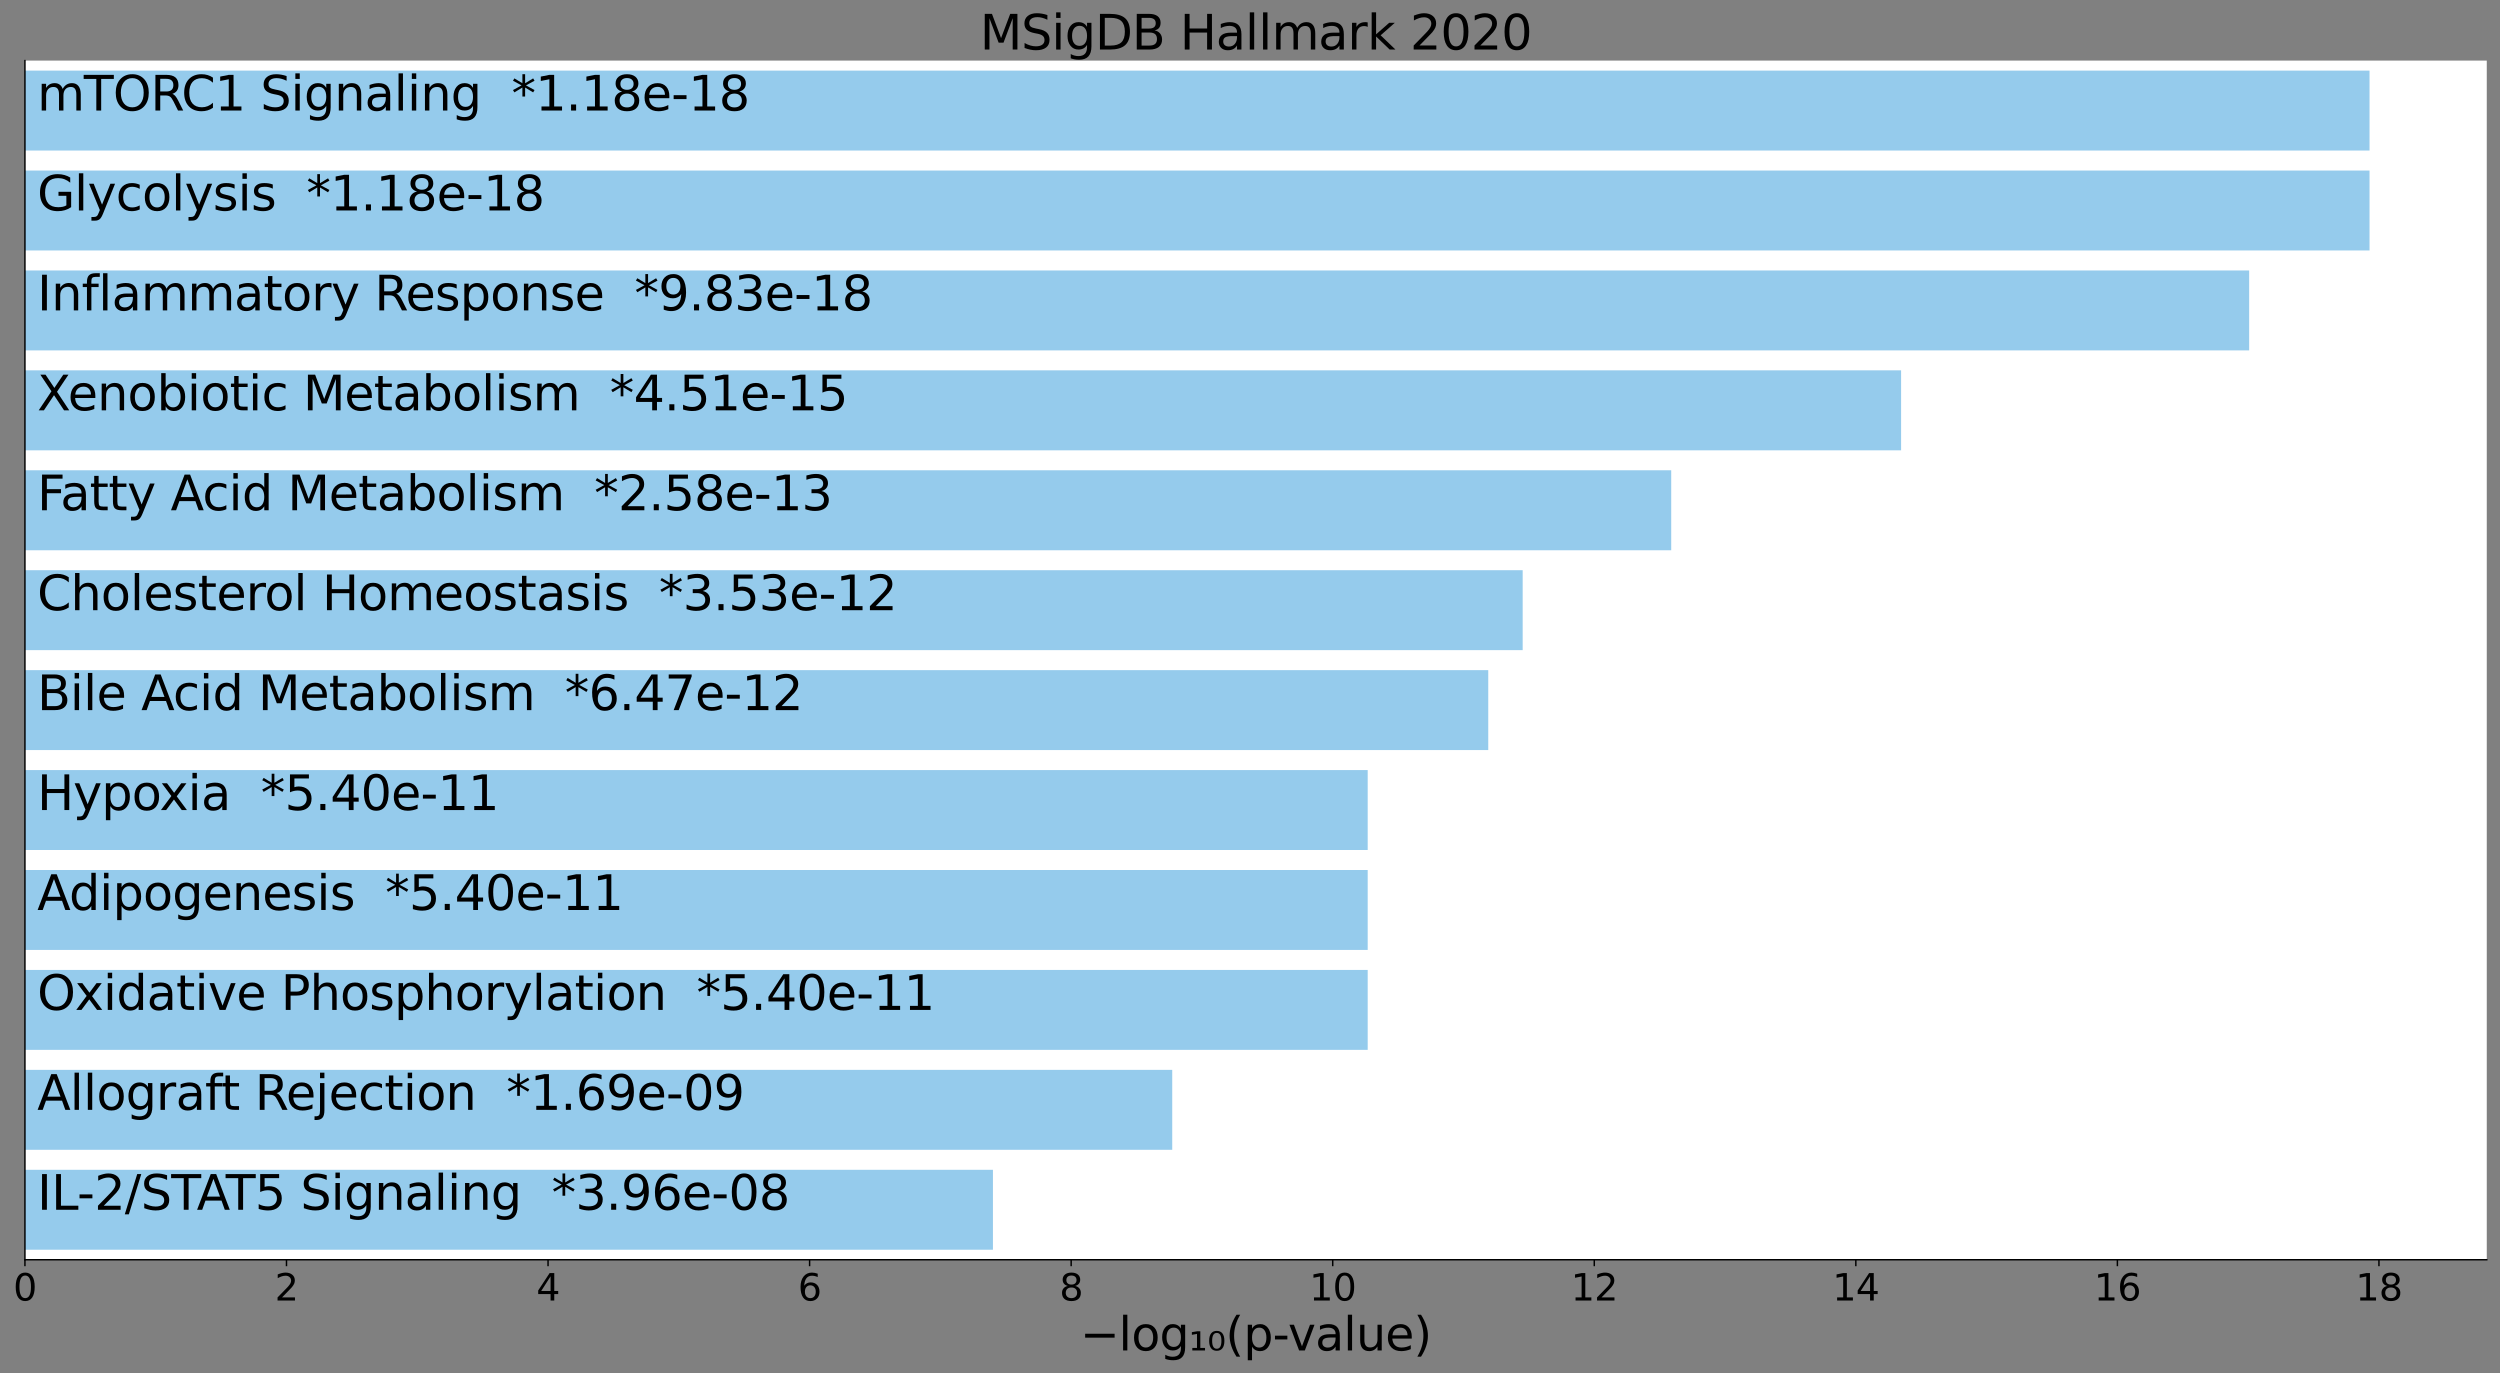 <?xml version="1.0" encoding="utf-8" standalone="no"?>
<!DOCTYPE svg PUBLIC "-//W3C//DTD SVG 1.1//EN"
  "http://www.w3.org/Graphics/SVG/1.1/DTD/svg11.dtd">
<svg xmlns:xlink="http://www.w3.org/1999/xlink" width="1359.963pt" height="747.028pt" viewBox="0 0 1359.963 747.028" xmlns="http://www.w3.org/2000/svg" version="1.1">
 <rect x="0" y="0" width="1359.963" height="747.028" fill="#808080" stroke="none"/>
 <defs>
  <style type="text/css">*{stroke-linejoin: round; stroke-linecap: butt}</style>
 </defs>
 <g id="figure_1">
  <g id="patch_1">
   <path d="M 0 747.028 
L 1359.963 747.028 
L 1359.963 0 
L 0 0 
L 0 747.028 
z
" style="fill: none"/>
  </g>
  <g id="axes_1">
   <g id="patch_2">
    <path d="M 13.562 685.276 
L 1352.763 685.276 
L 1352.763 32.956 
L 13.562 32.956 
z
" style="fill: #ffffff"/>
   </g>
   <g id="patch_3">
    <path d="M 13.562 38.392 
L 1288.991 38.392 
L 1288.991 81.88 
L 13.562 81.88 
z
" clip-path="url(#pcb8c5a7603)" style="fill: #95cbec"/>
   </g>
   <g id="patch_4">
    <path d="M 13.562 92.752 
L 1288.991 92.752 
L 1288.991 136.24 
L 13.562 136.24 
z
" clip-path="url(#pcb8c5a7603)" style="fill: #95cbec"/>
   </g>
   <g id="patch_5">
    <path d="M 13.562 147.112 
L 1223.513 147.112 
L 1223.513 190.6 
L 13.562 190.6 
z
" clip-path="url(#pcb8c5a7603)" style="fill: #95cbec"/>
   </g>
   <g id="patch_6">
    <path d="M 13.562 201.472 
L 1034.167 201.472 
L 1034.167 244.96 
L 13.562 244.96 
z
" clip-path="url(#pcb8c5a7603)" style="fill: #95cbec"/>
   </g>
   <g id="patch_7">
    <path d="M 13.562 255.832 
L 909.116 255.832 
L 909.116 299.32 
L 13.562 299.32 
z
" clip-path="url(#pcb8c5a7603)" style="fill: #95cbec"/>
   </g>
   <g id="patch_8">
    <path d="M 13.562 310.192 
L 828.316 310.192 
L 828.316 353.68 
L 13.562 353.68 
z
" clip-path="url(#pcb8c5a7603)" style="fill: #95cbec"/>
   </g>
   <g id="patch_9">
    <path d="M 13.562 364.552 
L 809.585 364.552 
L 809.585 408.04 
L 13.562 408.04 
z
" clip-path="url(#pcb8c5a7603)" style="fill: #95cbec"/>
   </g>
   <g id="patch_10">
    <path d="M 13.562 418.912 
L 744.006 418.912 
L 744.006 462.4 
L 13.562 462.4 
z
" clip-path="url(#pcb8c5a7603)" style="fill: #95cbec"/>
   </g>
   <g id="patch_11">
    <path d="M 13.562 473.272 
L 744.006 473.272 
L 744.006 516.76 
L 13.562 516.76 
z
" clip-path="url(#pcb8c5a7603)" style="fill: #95cbec"/>
   </g>
   <g id="patch_12">
    <path d="M 13.562 527.632 
L 744.006 527.632 
L 744.006 571.12 
L 13.562 571.12 
z
" clip-path="url(#pcb8c5a7603)" style="fill: #95cbec"/>
   </g>
   <g id="patch_13">
    <path d="M 13.562 581.992 
L 637.676 581.992 
L 637.676 625.48 
L 13.562 625.48 
z
" clip-path="url(#pcb8c5a7603)" style="fill: #95cbec"/>
   </g>
   <g id="patch_14">
    <path d="M 13.562 636.352 
L 540.146 636.352 
L 540.146 679.84 
L 13.562 679.84 
z
" clip-path="url(#pcb8c5a7603)" style="fill: #95cbec"/>
   </g>
   <g id="matplotlib.axis_1">
    <g id="xtick_1">
     <g id="line2d_1">
      <defs>
       <path id="mfc098db562" d="M 0 0 
L 0 3.5 
" style="stroke: #000000; stroke-width: 0.8"/>
      </defs>
      <g>
       <use xlink:href="#mfc098db562" x="13.562" y="685.276" style="stroke: #000000; stroke-width: 0.8"/>
      </g>
     </g>
     <g id="text_1">
      <!-- 0 -->
      <g transform="translate(7.2 707.473)scale(0.2 -0.2)">
       <defs>
        <path id="DejaVuSans-30" d="M 2034 4250 
Q 1547 4250 1301 3770 
Q 1056 3291 1056 2328 
Q 1056 1369 1301 889 
Q 1547 409 2034 409 
Q 2525 409 2770 889 
Q 3016 1369 3016 2328 
Q 3016 3291 2770 3770 
Q 2525 4250 2034 4250 
z
M 2034 4750 
Q 2819 4750 3233 4129 
Q 3647 3509 3647 2328 
Q 3647 1150 3233 529 
Q 2819 -91 2034 -91 
Q 1250 -91 836 529 
Q 422 1150 422 2328 
Q 422 3509 836 4129 
Q 1250 4750 2034 4750 
z
" transform="scale(0.016)"/>
       </defs>
       <use xlink:href="#DejaVuSans-30"/>
      </g>
     </g>
    </g>
    <g id="xtick_2">
     <g id="line2d_2">
      <g>
       <use xlink:href="#mfc098db562" x="155.846" y="685.276" style="stroke: #000000; stroke-width: 0.8"/>
      </g>
     </g>
     <g id="text_2">
      <!-- 2 -->
      <g transform="translate(149.483 707.473)scale(0.2 -0.2)">
       <defs>
        <path id="DejaVuSans-32" d="M 1228 531 
L 3431 531 
L 3431 0 
L 469 0 
L 469 531 
Q 828 903 1448 1529 
Q 2069 2156 2228 2338 
Q 2531 2678 2651 2914 
Q 2772 3150 2772 3378 
Q 2772 3750 2511 3984 
Q 2250 4219 1831 4219 
Q 1534 4219 1204 4116 
Q 875 4013 500 3803 
L 500 4441 
Q 881 4594 1212 4672 
Q 1544 4750 1819 4750 
Q 2544 4750 2975 4387 
Q 3406 4025 3406 3419 
Q 3406 3131 3298 2873 
Q 3191 2616 2906 2266 
Q 2828 2175 2409 1742 
Q 1991 1309 1228 531 
z
" transform="scale(0.016)"/>
       </defs>
       <use xlink:href="#DejaVuSans-32"/>
      </g>
     </g>
    </g>
    <g id="xtick_3">
     <g id="line2d_3">
      <g>
       <use xlink:href="#mfc098db562" x="298.129" y="685.276" style="stroke: #000000; stroke-width: 0.8"/>
      </g>
     </g>
     <g id="text_3">
      <!-- 4 -->
      <g transform="translate(291.766 707.473)scale(0.2 -0.2)">
       <defs>
        <path id="DejaVuSans-34" d="M 2419 4116 
L 825 1625 
L 2419 1625 
L 2419 4116 
z
M 2253 4666 
L 3047 4666 
L 3047 1625 
L 3713 1625 
L 3713 1100 
L 3047 1100 
L 3047 0 
L 2419 0 
L 2419 1100 
L 313 1100 
L 313 1709 
L 2253 4666 
z
" transform="scale(0.016)"/>
       </defs>
       <use xlink:href="#DejaVuSans-34"/>
      </g>
     </g>
    </g>
    <g id="xtick_4">
     <g id="line2d_4">
      <g>
       <use xlink:href="#mfc098db562" x="440.412" y="685.276" style="stroke: #000000; stroke-width: 0.8"/>
      </g>
     </g>
     <g id="text_4">
      <!-- 6 -->
      <g transform="translate(434.05 707.473)scale(0.2 -0.2)">
       <defs>
        <path id="DejaVuSans-36" d="M 2113 2584 
Q 1688 2584 1439 2293 
Q 1191 2003 1191 1497 
Q 1191 994 1439 701 
Q 1688 409 2113 409 
Q 2538 409 2786 701 
Q 3034 994 3034 1497 
Q 3034 2003 2786 2293 
Q 2538 2584 2113 2584 
z
M 3366 4563 
L 3366 3988 
Q 3128 4100 2886 4159 
Q 2644 4219 2406 4219 
Q 1781 4219 1451 3797 
Q 1122 3375 1075 2522 
Q 1259 2794 1537 2939 
Q 1816 3084 2150 3084 
Q 2853 3084 3261 2657 
Q 3669 2231 3669 1497 
Q 3669 778 3244 343 
Q 2819 -91 2113 -91 
Q 1303 -91 875 529 
Q 447 1150 447 2328 
Q 447 3434 972 4092 
Q 1497 4750 2381 4750 
Q 2619 4750 2861 4703 
Q 3103 4656 3366 4563 
z
" transform="scale(0.016)"/>
       </defs>
       <use xlink:href="#DejaVuSans-36"/>
      </g>
     </g>
    </g>
    <g id="xtick_5">
     <g id="line2d_5">
      <g>
       <use xlink:href="#mfc098db562" x="582.695" y="685.276" style="stroke: #000000; stroke-width: 0.8"/>
      </g>
     </g>
     <g id="text_5">
      <!-- 8 -->
      <g transform="translate(576.333 707.473)scale(0.2 -0.2)">
       <defs>
        <path id="DejaVuSans-38" d="M 2034 2216 
Q 1584 2216 1326 1975 
Q 1069 1734 1069 1313 
Q 1069 891 1326 650 
Q 1584 409 2034 409 
Q 2484 409 2743 651 
Q 3003 894 3003 1313 
Q 3003 1734 2745 1975 
Q 2488 2216 2034 2216 
z
M 1403 2484 
Q 997 2584 770 2862 
Q 544 3141 544 3541 
Q 544 4100 942 4425 
Q 1341 4750 2034 4750 
Q 2731 4750 3128 4425 
Q 3525 4100 3525 3541 
Q 3525 3141 3298 2862 
Q 3072 2584 2669 2484 
Q 3125 2378 3379 2068 
Q 3634 1759 3634 1313 
Q 3634 634 3220 271 
Q 2806 -91 2034 -91 
Q 1263 -91 848 271 
Q 434 634 434 1313 
Q 434 1759 690 2068 
Q 947 2378 1403 2484 
z
M 1172 3481 
Q 1172 3119 1398 2916 
Q 1625 2713 2034 2713 
Q 2441 2713 2670 2916 
Q 2900 3119 2900 3481 
Q 2900 3844 2670 4047 
Q 2441 4250 2034 4250 
Q 1625 4250 1398 4047 
Q 1172 3844 1172 3481 
z
" transform="scale(0.016)"/>
       </defs>
       <use xlink:href="#DejaVuSans-38"/>
      </g>
     </g>
    </g>
    <g id="xtick_6">
     <g id="line2d_6">
      <g>
       <use xlink:href="#mfc098db562" x="724.978" y="685.276" style="stroke: #000000; stroke-width: 0.8"/>
      </g>
     </g>
     <g id="text_6">
      <!-- 10 -->
      <g transform="translate(712.253 707.473)scale(0.2 -0.2)">
       <defs>
        <path id="DejaVuSans-31" d="M 794 531 
L 1825 531 
L 1825 4091 
L 703 3866 
L 703 4441 
L 1819 4666 
L 2450 4666 
L 2450 531 
L 3481 531 
L 3481 0 
L 794 0 
L 794 531 
z
" transform="scale(0.016)"/>
       </defs>
       <use xlink:href="#DejaVuSans-31"/>
       <use xlink:href="#DejaVuSans-30" x="63.623"/>
      </g>
     </g>
    </g>
    <g id="xtick_7">
     <g id="line2d_7">
      <g>
       <use xlink:href="#mfc098db562" x="867.262" y="685.276" style="stroke: #000000; stroke-width: 0.8"/>
      </g>
     </g>
     <g id="text_7">
      <!-- 12 -->
      <g transform="translate(854.537 707.473)scale(0.2 -0.2)">
       <use xlink:href="#DejaVuSans-31"/>
       <use xlink:href="#DejaVuSans-32" x="63.623"/>
      </g>
     </g>
    </g>
    <g id="xtick_8">
     <g id="line2d_8">
      <g>
       <use xlink:href="#mfc098db562" x="1009.545" y="685.276" style="stroke: #000000; stroke-width: 0.8"/>
      </g>
     </g>
     <g id="text_8">
      <!-- 14 -->
      <g transform="translate(996.82 707.473)scale(0.2 -0.2)">
       <use xlink:href="#DejaVuSans-31"/>
       <use xlink:href="#DejaVuSans-34" x="63.623"/>
      </g>
     </g>
    </g>
    <g id="xtick_9">
     <g id="line2d_9">
      <g>
       <use xlink:href="#mfc098db562" x="1151.828" y="685.276" style="stroke: #000000; stroke-width: 0.8"/>
      </g>
     </g>
     <g id="text_9">
      <!-- 16 -->
      <g transform="translate(1139.103 707.473)scale(0.2 -0.2)">
       <use xlink:href="#DejaVuSans-31"/>
       <use xlink:href="#DejaVuSans-36" x="63.623"/>
      </g>
     </g>
    </g>
    <g id="xtick_10">
     <g id="line2d_10">
      <g>
       <use xlink:href="#mfc098db562" x="1294.111" y="685.276" style="stroke: #000000; stroke-width: 0.8"/>
      </g>
     </g>
     <g id="text_10">
      <!-- 18 -->
      <g transform="translate(1281.386 707.473)scale(0.2 -0.2)">
       <use xlink:href="#DejaVuSans-31"/>
       <use xlink:href="#DejaVuSans-38" x="63.623"/>
      </g>
     </g>
    </g>
    <g id="text_11">
     <!-- −log₁₀(p‐value) -->
     <g transform="translate(587.592 734.628)scale(0.25 -0.25)">
      <defs>
       <path id="DejaVuSans-2212" d="M 678 2272 
L 4684 2272 
L 4684 1741 
L 678 1741 
L 678 2272 
z
" transform="scale(0.016)"/>
       <path id="DejaVuSans-6c" d="M 603 4863 
L 1178 4863 
L 1178 0 
L 603 0 
L 603 4863 
z
" transform="scale(0.016)"/>
       <path id="DejaVuSans-6f" d="M 1959 3097 
Q 1497 3097 1228 2736 
Q 959 2375 959 1747 
Q 959 1119 1226 758 
Q 1494 397 1959 397 
Q 2419 397 2687 759 
Q 2956 1122 2956 1747 
Q 2956 2369 2687 2733 
Q 2419 3097 1959 3097 
z
M 1959 3584 
Q 2709 3584 3137 3096 
Q 3566 2609 3566 1747 
Q 3566 888 3137 398 
Q 2709 -91 1959 -91 
Q 1206 -91 779 398 
Q 353 888 353 1747 
Q 353 2609 779 3096 
Q 1206 3584 1959 3584 
z
" transform="scale(0.016)"/>
       <path id="DejaVuSans-67" d="M 2906 1791 
Q 2906 2416 2648 2759 
Q 2391 3103 1925 3103 
Q 1463 3103 1205 2759 
Q 947 2416 947 1791 
Q 947 1169 1205 825 
Q 1463 481 1925 481 
Q 2391 481 2648 825 
Q 2906 1169 2906 1791 
z
M 3481 434 
Q 3481 -459 3084 -895 
Q 2688 -1331 1869 -1331 
Q 1566 -1331 1297 -1286 
Q 1028 -1241 775 -1147 
L 775 -588 
Q 1028 -725 1275 -790 
Q 1522 -856 1778 -856 
Q 2344 -856 2625 -561 
Q 2906 -266 2906 331 
L 2906 616 
Q 2728 306 2450 153 
Q 2172 0 1784 0 
Q 1141 0 747 490 
Q 353 981 353 1791 
Q 353 2603 747 3093 
Q 1141 3584 1784 3584 
Q 2172 3584 2450 3431 
Q 2728 3278 2906 2969 
L 2906 3500 
L 3481 3500 
L 3481 434 
z
" transform="scale(0.016)"/>
       <path id="DejaVuSans-2081" d="M 488 343 
L 1125 343 
L 1125 2253 
L 428 2125 
L 428 2487 
L 1147 2609 
L 1575 2609 
L 1575 343 
L 2216 343 
L 2216 0 
L 488 0 
L 488 343 
z
" transform="scale(0.016)"/>
       <path id="DejaVuSans-2080" d="M 1781 2115 
Q 1625 2384 1309 2384 
Q 994 2384 838 2115 
Q 678 1846 678 1309 
Q 678 768 838 500 
Q 994 231 1309 231 
Q 1625 231 1781 500 
Q 1941 768 1941 1309 
Q 1941 1846 1781 2115 
z
M 1309 2662 
Q 1813 2662 2078 2315 
Q 2344 1968 2344 1309 
Q 2344 646 2078 299 
Q 1813 -47 1309 -47 
Q 803 -47 537 299 
Q 272 646 272 1309 
Q 272 1968 537 2315 
Q 803 2662 1309 2662 
z
" transform="scale(0.016)"/>
       <path id="DejaVuSans-28" d="M 1984 4856 
Q 1566 4138 1362 3434 
Q 1159 2731 1159 2009 
Q 1159 1288 1364 580 
Q 1569 -128 1984 -844 
L 1484 -844 
Q 1016 -109 783 600 
Q 550 1309 550 2009 
Q 550 2706 781 3412 
Q 1013 4119 1484 4856 
L 1984 4856 
z
" transform="scale(0.016)"/>
       <path id="DejaVuSans-70" d="M 1159 525 
L 1159 -1331 
L 581 -1331 
L 581 3500 
L 1159 3500 
L 1159 2969 
Q 1341 3281 1617 3432 
Q 1894 3584 2278 3584 
Q 2916 3584 3314 3078 
Q 3713 2572 3713 1747 
Q 3713 922 3314 415 
Q 2916 -91 2278 -91 
Q 1894 -91 1617 61 
Q 1341 213 1159 525 
z
M 3116 1747 
Q 3116 2381 2855 2742 
Q 2594 3103 2138 3103 
Q 1681 3103 1420 2742 
Q 1159 2381 1159 1747 
Q 1159 1113 1420 752 
Q 1681 391 2138 391 
Q 2594 391 2855 752 
Q 3116 1113 3116 1747 
z
" transform="scale(0.016)"/>
       <path id="DejaVuSans-2010" d="M 313 2009 
L 1997 2009 
L 1997 1497 
L 313 1497 
L 313 2009 
z
" transform="scale(0.016)"/>
       <path id="DejaVuSans-76" d="M 191 3500 
L 800 3500 
L 1894 563 
L 2988 3500 
L 3597 3500 
L 2284 0 
L 1503 0 
L 191 3500 
z
" transform="scale(0.016)"/>
       <path id="DejaVuSans-61" d="M 2194 1759 
Q 1497 1759 1228 1600 
Q 959 1441 959 1056 
Q 959 750 1161 570 
Q 1363 391 1709 391 
Q 2188 391 2477 730 
Q 2766 1069 2766 1631 
L 2766 1759 
L 2194 1759 
z
M 3341 1997 
L 3341 0 
L 2766 0 
L 2766 531 
Q 2569 213 2275 61 
Q 1981 -91 1556 -91 
Q 1019 -91 701 211 
Q 384 513 384 1019 
Q 384 1609 779 1909 
Q 1175 2209 1959 2209 
L 2766 2209 
L 2766 2266 
Q 2766 2663 2505 2880 
Q 2244 3097 1772 3097 
Q 1472 3097 1187 3025 
Q 903 2953 641 2809 
L 641 3341 
Q 956 3463 1253 3523 
Q 1550 3584 1831 3584 
Q 2591 3584 2966 3190 
Q 3341 2797 3341 1997 
z
" transform="scale(0.016)"/>
       <path id="DejaVuSans-75" d="M 544 1381 
L 544 3500 
L 1119 3500 
L 1119 1403 
Q 1119 906 1312 657 
Q 1506 409 1894 409 
Q 2359 409 2629 706 
Q 2900 1003 2900 1516 
L 2900 3500 
L 3475 3500 
L 3475 0 
L 2900 0 
L 2900 538 
Q 2691 219 2414 64 
Q 2138 -91 1772 -91 
Q 1169 -91 856 284 
Q 544 659 544 1381 
z
M 1991 3584 
L 1991 3584 
z
" transform="scale(0.016)"/>
       <path id="DejaVuSans-65" d="M 3597 1894 
L 3597 1613 
L 953 1613 
Q 991 1019 1311 708 
Q 1631 397 2203 397 
Q 2534 397 2845 478 
Q 3156 559 3463 722 
L 3463 178 
Q 3153 47 2828 -22 
Q 2503 -91 2169 -91 
Q 1331 -91 842 396 
Q 353 884 353 1716 
Q 353 2575 817 3079 
Q 1281 3584 2069 3584 
Q 2775 3584 3186 3129 
Q 3597 2675 3597 1894 
z
M 3022 2063 
Q 3016 2534 2758 2815 
Q 2500 3097 2075 3097 
Q 1594 3097 1305 2825 
Q 1016 2553 972 2059 
L 3022 2063 
z
" transform="scale(0.016)"/>
       <path id="DejaVuSans-29" d="M 513 4856 
L 1013 4856 
Q 1481 4119 1714 3412 
Q 1947 2706 1947 2009 
Q 1947 1309 1714 600 
Q 1481 -109 1013 -844 
L 513 -844 
Q 928 -128 1133 580 
Q 1338 1288 1338 2009 
Q 1338 2731 1133 3434 
Q 928 4138 513 4856 
z
" transform="scale(0.016)"/>
      </defs>
      <use xlink:href="#DejaVuSans-2212"/>
      <use xlink:href="#DejaVuSans-6c" x="83.789"/>
      <use xlink:href="#DejaVuSans-6f" x="111.572"/>
      <use xlink:href="#DejaVuSans-67" x="172.754"/>
      <use xlink:href="#DejaVuSans-2081" x="236.23"/>
      <use xlink:href="#DejaVuSans-2080" x="276.318"/>
      <use xlink:href="#DejaVuSans-28" x="316.406"/>
      <use xlink:href="#DejaVuSans-70" x="355.42"/>
      <use xlink:href="#DejaVuSans-2010" x="418.896"/>
      <use xlink:href="#DejaVuSans-76" x="452.355"/>
      <use xlink:href="#DejaVuSans-61" x="511.535"/>
      <use xlink:href="#DejaVuSans-6c" x="572.814"/>
      <use xlink:href="#DejaVuSans-75" x="600.598"/>
      <use xlink:href="#DejaVuSans-65" x="663.977"/>
      <use xlink:href="#DejaVuSans-29" x="725.5"/>
     </g>
    </g>
   </g>
   <g id="line2d_11">
    <path clip-path="url(#pcb8c5a7603)" style="fill: none; stroke: #424242; stroke-width: 2.7; stroke-linecap: square"/>
   </g>
   <g id="line2d_12">
    <path clip-path="url(#pcb8c5a7603)" style="fill: none; stroke: #424242; stroke-width: 2.7; stroke-linecap: square"/>
   </g>
   <g id="line2d_13">
    <path clip-path="url(#pcb8c5a7603)" style="fill: none; stroke: #424242; stroke-width: 2.7; stroke-linecap: square"/>
   </g>
   <g id="line2d_14">
    <path clip-path="url(#pcb8c5a7603)" style="fill: none; stroke: #424242; stroke-width: 2.7; stroke-linecap: square"/>
   </g>
   <g id="line2d_15">
    <path clip-path="url(#pcb8c5a7603)" style="fill: none; stroke: #424242; stroke-width: 2.7; stroke-linecap: square"/>
   </g>
   <g id="line2d_16">
    <path clip-path="url(#pcb8c5a7603)" style="fill: none; stroke: #424242; stroke-width: 2.7; stroke-linecap: square"/>
   </g>
   <g id="line2d_17">
    <path clip-path="url(#pcb8c5a7603)" style="fill: none; stroke: #424242; stroke-width: 2.7; stroke-linecap: square"/>
   </g>
   <g id="line2d_18">
    <path clip-path="url(#pcb8c5a7603)" style="fill: none; stroke: #424242; stroke-width: 2.7; stroke-linecap: square"/>
   </g>
   <g id="line2d_19">
    <path clip-path="url(#pcb8c5a7603)" style="fill: none; stroke: #424242; stroke-width: 2.7; stroke-linecap: square"/>
   </g>
   <g id="line2d_20">
    <path clip-path="url(#pcb8c5a7603)" style="fill: none; stroke: #424242; stroke-width: 2.7; stroke-linecap: square"/>
   </g>
   <g id="line2d_21">
    <path clip-path="url(#pcb8c5a7603)" style="fill: none; stroke: #424242; stroke-width: 2.7; stroke-linecap: square"/>
   </g>
   <g id="line2d_22">
    <path clip-path="url(#pcb8c5a7603)" style="fill: none; stroke: #424242; stroke-width: 2.7; stroke-linecap: square"/>
   </g>
   <g id="patch_15">
    <path d="M 13.562 685.276 
L 13.562 32.956 
" style="fill: none; stroke: #000000; stroke-width: 0.8; stroke-linejoin: miter; stroke-linecap: square"/>
   </g>
   <g id="patch_16">
    <path d="M 13.562 685.276 
L 1352.763 685.276 
" style="fill: none; stroke: #000000; stroke-width: 0.8; stroke-linejoin: miter; stroke-linecap: square"/>
   </g>
   <g id="text_12">
    <!-- mTORC1 Signaling  *1.18e-18 -->
    <g transform="translate(20.259 60.136)scale(0.26 -0.26)">
     <defs>
      <path id="DejaVuSans-6d" d="M 3328 2828 
Q 3544 3216 3844 3400 
Q 4144 3584 4550 3584 
Q 5097 3584 5394 3201 
Q 5691 2819 5691 2113 
L 5691 0 
L 5113 0 
L 5113 2094 
Q 5113 2597 4934 2840 
Q 4756 3084 4391 3084 
Q 3944 3084 3684 2787 
Q 3425 2491 3425 1978 
L 3425 0 
L 2847 0 
L 2847 2094 
Q 2847 2600 2669 2842 
Q 2491 3084 2119 3084 
Q 1678 3084 1418 2786 
Q 1159 2488 1159 1978 
L 1159 0 
L 581 0 
L 581 3500 
L 1159 3500 
L 1159 2956 
Q 1356 3278 1631 3431 
Q 1906 3584 2284 3584 
Q 2666 3584 2933 3390 
Q 3200 3197 3328 2828 
z
" transform="scale(0.016)"/>
      <path id="DejaVuSans-54" d="M -19 4666 
L 3928 4666 
L 3928 4134 
L 2272 4134 
L 2272 0 
L 1638 0 
L 1638 4134 
L -19 4134 
L -19 4666 
z
" transform="scale(0.016)"/>
      <path id="DejaVuSans-4f" d="M 2522 4238 
Q 1834 4238 1429 3725 
Q 1025 3213 1025 2328 
Q 1025 1447 1429 934 
Q 1834 422 2522 422 
Q 3209 422 3611 934 
Q 4013 1447 4013 2328 
Q 4013 3213 3611 3725 
Q 3209 4238 2522 4238 
z
M 2522 4750 
Q 3503 4750 4090 4092 
Q 4678 3434 4678 2328 
Q 4678 1225 4090 567 
Q 3503 -91 2522 -91 
Q 1538 -91 948 565 
Q 359 1222 359 2328 
Q 359 3434 948 4092 
Q 1538 4750 2522 4750 
z
" transform="scale(0.016)"/>
      <path id="DejaVuSans-52" d="M 2841 2188 
Q 3044 2119 3236 1894 
Q 3428 1669 3622 1275 
L 4263 0 
L 3584 0 
L 2988 1197 
Q 2756 1666 2539 1819 
Q 2322 1972 1947 1972 
L 1259 1972 
L 1259 0 
L 628 0 
L 628 4666 
L 2053 4666 
Q 2853 4666 3247 4331 
Q 3641 3997 3641 3322 
Q 3641 2881 3436 2590 
Q 3231 2300 2841 2188 
z
M 1259 4147 
L 1259 2491 
L 2053 2491 
Q 2509 2491 2742 2702 
Q 2975 2913 2975 3322 
Q 2975 3731 2742 3939 
Q 2509 4147 2053 4147 
L 1259 4147 
z
" transform="scale(0.016)"/>
      <path id="DejaVuSans-43" d="M 4122 4306 
L 4122 3641 
Q 3803 3938 3442 4084 
Q 3081 4231 2675 4231 
Q 1875 4231 1450 3742 
Q 1025 3253 1025 2328 
Q 1025 1406 1450 917 
Q 1875 428 2675 428 
Q 3081 428 3442 575 
Q 3803 722 4122 1019 
L 4122 359 
Q 3791 134 3420 21 
Q 3050 -91 2638 -91 
Q 1578 -91 968 557 
Q 359 1206 359 2328 
Q 359 3453 968 4101 
Q 1578 4750 2638 4750 
Q 3056 4750 3426 4639 
Q 3797 4528 4122 4306 
z
" transform="scale(0.016)"/>
      <path id="DejaVuSans-20" transform="scale(0.016)"/>
      <path id="DejaVuSans-53" d="M 3425 4513 
L 3425 3897 
Q 3066 4069 2747 4153 
Q 2428 4238 2131 4238 
Q 1616 4238 1336 4038 
Q 1056 3838 1056 3469 
Q 1056 3159 1242 3001 
Q 1428 2844 1947 2747 
L 2328 2669 
Q 3034 2534 3370 2195 
Q 3706 1856 3706 1288 
Q 3706 609 3251 259 
Q 2797 -91 1919 -91 
Q 1588 -91 1214 -16 
Q 841 59 441 206 
L 441 856 
Q 825 641 1194 531 
Q 1563 422 1919 422 
Q 2459 422 2753 634 
Q 3047 847 3047 1241 
Q 3047 1584 2836 1778 
Q 2625 1972 2144 2069 
L 1759 2144 
Q 1053 2284 737 2584 
Q 422 2884 422 3419 
Q 422 4038 858 4394 
Q 1294 4750 2059 4750 
Q 2388 4750 2728 4690 
Q 3069 4631 3425 4513 
z
" transform="scale(0.016)"/>
      <path id="DejaVuSans-69" d="M 603 3500 
L 1178 3500 
L 1178 0 
L 603 0 
L 603 3500 
z
M 603 4863 
L 1178 4863 
L 1178 4134 
L 603 4134 
L 603 4863 
z
" transform="scale(0.016)"/>
      <path id="DejaVuSans-6e" d="M 3513 2113 
L 3513 0 
L 2938 0 
L 2938 2094 
Q 2938 2591 2744 2837 
Q 2550 3084 2163 3084 
Q 1697 3084 1428 2787 
Q 1159 2491 1159 1978 
L 1159 0 
L 581 0 
L 581 3500 
L 1159 3500 
L 1159 2956 
Q 1366 3272 1645 3428 
Q 1925 3584 2291 3584 
Q 2894 3584 3203 3211 
Q 3513 2838 3513 2113 
z
" transform="scale(0.016)"/>
      <path id="DejaVuSans-2a" d="M 3009 3897 
L 1888 3291 
L 3009 2681 
L 2828 2375 
L 1778 3009 
L 1778 1831 
L 1422 1831 
L 1422 3009 
L 372 2375 
L 191 2681 
L 1313 3291 
L 191 3897 
L 372 4206 
L 1422 3572 
L 1422 4750 
L 1778 4750 
L 1778 3572 
L 2828 4206 
L 3009 3897 
z
" transform="scale(0.016)"/>
      <path id="DejaVuSans-2e" d="M 684 794 
L 1344 794 
L 1344 0 
L 684 0 
L 684 794 
z
" transform="scale(0.016)"/>
      <path id="DejaVuSans-2d" d="M 313 2009 
L 1997 2009 
L 1997 1497 
L 313 1497 
L 313 2009 
z
" transform="scale(0.016)"/>
     </defs>
     <use xlink:href="#DejaVuSans-6d"/>
     <use xlink:href="#DejaVuSans-54" x="97.412"/>
     <use xlink:href="#DejaVuSans-4f" x="158.496"/>
     <use xlink:href="#DejaVuSans-52" x="237.207"/>
     <use xlink:href="#DejaVuSans-43" x="301.689"/>
     <use xlink:href="#DejaVuSans-31" x="371.514"/>
     <use xlink:href="#DejaVuSans-20" x="435.137"/>
     <use xlink:href="#DejaVuSans-53" x="466.924"/>
     <use xlink:href="#DejaVuSans-69" x="530.4"/>
     <use xlink:href="#DejaVuSans-67" x="558.184"/>
     <use xlink:href="#DejaVuSans-6e" x="621.66"/>
     <use xlink:href="#DejaVuSans-61" x="685.039"/>
     <use xlink:href="#DejaVuSans-6c" x="746.318"/>
     <use xlink:href="#DejaVuSans-69" x="774.102"/>
     <use xlink:href="#DejaVuSans-6e" x="801.885"/>
     <use xlink:href="#DejaVuSans-67" x="865.264"/>
     <use xlink:href="#DejaVuSans-20" x="928.74"/>
     <use xlink:href="#DejaVuSans-20" x="960.527"/>
     <use xlink:href="#DejaVuSans-2a" x="992.314"/>
     <use xlink:href="#DejaVuSans-31" x="1042.314"/>
     <use xlink:href="#DejaVuSans-2e" x="1105.938"/>
     <use xlink:href="#DejaVuSans-31" x="1137.725"/>
     <use xlink:href="#DejaVuSans-38" x="1201.348"/>
     <use xlink:href="#DejaVuSans-65" x="1264.971"/>
     <use xlink:href="#DejaVuSans-2d" x="1326.494"/>
     <use xlink:href="#DejaVuSans-31" x="1362.578"/>
     <use xlink:href="#DejaVuSans-38" x="1426.201"/>
    </g>
   </g>
   <g id="text_13">
    <!-- Glycolysis  *1.18e-18 -->
    <g transform="translate(20.259 114.496)scale(0.26 -0.26)">
     <defs>
      <path id="DejaVuSans-47" d="M 3809 666 
L 3809 1919 
L 2778 1919 
L 2778 2438 
L 4434 2438 
L 4434 434 
Q 4069 175 3628 42 
Q 3188 -91 2688 -91 
Q 1594 -91 976 548 
Q 359 1188 359 2328 
Q 359 3472 976 4111 
Q 1594 4750 2688 4750 
Q 3144 4750 3555 4637 
Q 3966 4525 4313 4306 
L 4313 3634 
Q 3963 3931 3569 4081 
Q 3175 4231 2741 4231 
Q 1884 4231 1454 3753 
Q 1025 3275 1025 2328 
Q 1025 1384 1454 906 
Q 1884 428 2741 428 
Q 3075 428 3337 486 
Q 3600 544 3809 666 
z
" transform="scale(0.016)"/>
      <path id="DejaVuSans-79" d="M 2059 -325 
Q 1816 -950 1584 -1140 
Q 1353 -1331 966 -1331 
L 506 -1331 
L 506 -850 
L 844 -850 
Q 1081 -850 1212 -737 
Q 1344 -625 1503 -206 
L 1606 56 
L 191 3500 
L 800 3500 
L 1894 763 
L 2988 3500 
L 3597 3500 
L 2059 -325 
z
" transform="scale(0.016)"/>
      <path id="DejaVuSans-63" d="M 3122 3366 
L 3122 2828 
Q 2878 2963 2633 3030 
Q 2388 3097 2138 3097 
Q 1578 3097 1268 2742 
Q 959 2388 959 1747 
Q 959 1106 1268 751 
Q 1578 397 2138 397 
Q 2388 397 2633 464 
Q 2878 531 3122 666 
L 3122 134 
Q 2881 22 2623 -34 
Q 2366 -91 2075 -91 
Q 1284 -91 818 406 
Q 353 903 353 1747 
Q 353 2603 823 3093 
Q 1294 3584 2113 3584 
Q 2378 3584 2631 3529 
Q 2884 3475 3122 3366 
z
" transform="scale(0.016)"/>
      <path id="DejaVuSans-73" d="M 2834 3397 
L 2834 2853 
Q 2591 2978 2328 3040 
Q 2066 3103 1784 3103 
Q 1356 3103 1142 2972 
Q 928 2841 928 2578 
Q 928 2378 1081 2264 
Q 1234 2150 1697 2047 
L 1894 2003 
Q 2506 1872 2764 1633 
Q 3022 1394 3022 966 
Q 3022 478 2636 193 
Q 2250 -91 1575 -91 
Q 1294 -91 989 -36 
Q 684 19 347 128 
L 347 722 
Q 666 556 975 473 
Q 1284 391 1588 391 
Q 1994 391 2212 530 
Q 2431 669 2431 922 
Q 2431 1156 2273 1281 
Q 2116 1406 1581 1522 
L 1381 1569 
Q 847 1681 609 1914 
Q 372 2147 372 2553 
Q 372 3047 722 3315 
Q 1072 3584 1716 3584 
Q 2034 3584 2315 3537 
Q 2597 3491 2834 3397 
z
" transform="scale(0.016)"/>
     </defs>
     <use xlink:href="#DejaVuSans-47"/>
     <use xlink:href="#DejaVuSans-6c" x="77.49"/>
     <use xlink:href="#DejaVuSans-79" x="105.273"/>
     <use xlink:href="#DejaVuSans-63" x="164.453"/>
     <use xlink:href="#DejaVuSans-6f" x="219.434"/>
     <use xlink:href="#DejaVuSans-6c" x="280.615"/>
     <use xlink:href="#DejaVuSans-79" x="308.398"/>
     <use xlink:href="#DejaVuSans-73" x="367.578"/>
     <use xlink:href="#DejaVuSans-69" x="419.678"/>
     <use xlink:href="#DejaVuSans-73" x="447.461"/>
     <use xlink:href="#DejaVuSans-20" x="499.561"/>
     <use xlink:href="#DejaVuSans-20" x="531.348"/>
     <use xlink:href="#DejaVuSans-2a" x="563.135"/>
     <use xlink:href="#DejaVuSans-31" x="613.135"/>
     <use xlink:href="#DejaVuSans-2e" x="676.758"/>
     <use xlink:href="#DejaVuSans-31" x="708.545"/>
     <use xlink:href="#DejaVuSans-38" x="772.168"/>
     <use xlink:href="#DejaVuSans-65" x="835.791"/>
     <use xlink:href="#DejaVuSans-2d" x="897.314"/>
     <use xlink:href="#DejaVuSans-31" x="933.398"/>
     <use xlink:href="#DejaVuSans-38" x="997.021"/>
    </g>
   </g>
   <g id="text_14">
    <!-- Inflammatory Response  *9.83e-18 -->
    <g transform="translate(20.259 168.856)scale(0.26 -0.26)">
     <defs>
      <path id="DejaVuSans-49" d="M 628 4666 
L 1259 4666 
L 1259 0 
L 628 0 
L 628 4666 
z
" transform="scale(0.016)"/>
      <path id="DejaVuSans-66" d="M 2375 4863 
L 2375 4384 
L 1825 4384 
Q 1516 4384 1395 4259 
Q 1275 4134 1275 3809 
L 1275 3500 
L 2222 3500 
L 2222 3053 
L 1275 3053 
L 1275 0 
L 697 0 
L 697 3053 
L 147 3053 
L 147 3500 
L 697 3500 
L 697 3744 
Q 697 4328 969 4595 
Q 1241 4863 1831 4863 
L 2375 4863 
z
" transform="scale(0.016)"/>
      <path id="DejaVuSans-74" d="M 1172 4494 
L 1172 3500 
L 2356 3500 
L 2356 3053 
L 1172 3053 
L 1172 1153 
Q 1172 725 1289 603 
Q 1406 481 1766 481 
L 2356 481 
L 2356 0 
L 1766 0 
Q 1100 0 847 248 
Q 594 497 594 1153 
L 594 3053 
L 172 3053 
L 172 3500 
L 594 3500 
L 594 4494 
L 1172 4494 
z
" transform="scale(0.016)"/>
      <path id="DejaVuSans-72" d="M 2631 2963 
Q 2534 3019 2420 3045 
Q 2306 3072 2169 3072 
Q 1681 3072 1420 2755 
Q 1159 2438 1159 1844 
L 1159 0 
L 581 0 
L 581 3500 
L 1159 3500 
L 1159 2956 
Q 1341 3275 1631 3429 
Q 1922 3584 2338 3584 
Q 2397 3584 2469 3576 
Q 2541 3569 2628 3553 
L 2631 2963 
z
" transform="scale(0.016)"/>
      <path id="DejaVuSans-39" d="M 703 97 
L 703 672 
Q 941 559 1184 500 
Q 1428 441 1663 441 
Q 2288 441 2617 861 
Q 2947 1281 2994 2138 
Q 2813 1869 2534 1725 
Q 2256 1581 1919 1581 
Q 1219 1581 811 2004 
Q 403 2428 403 3163 
Q 403 3881 828 4315 
Q 1253 4750 1959 4750 
Q 2769 4750 3195 4129 
Q 3622 3509 3622 2328 
Q 3622 1225 3098 567 
Q 2575 -91 1691 -91 
Q 1453 -91 1209 -44 
Q 966 3 703 97 
z
M 1959 2075 
Q 2384 2075 2632 2365 
Q 2881 2656 2881 3163 
Q 2881 3666 2632 3958 
Q 2384 4250 1959 4250 
Q 1534 4250 1286 3958 
Q 1038 3666 1038 3163 
Q 1038 2656 1286 2365 
Q 1534 2075 1959 2075 
z
" transform="scale(0.016)"/>
      <path id="DejaVuSans-33" d="M 2597 2516 
Q 3050 2419 3304 2112 
Q 3559 1806 3559 1356 
Q 3559 666 3084 287 
Q 2609 -91 1734 -91 
Q 1441 -91 1130 -33 
Q 819 25 488 141 
L 488 750 
Q 750 597 1062 519 
Q 1375 441 1716 441 
Q 2309 441 2620 675 
Q 2931 909 2931 1356 
Q 2931 1769 2642 2001 
Q 2353 2234 1838 2234 
L 1294 2234 
L 1294 2753 
L 1863 2753 
Q 2328 2753 2575 2939 
Q 2822 3125 2822 3475 
Q 2822 3834 2567 4026 
Q 2313 4219 1838 4219 
Q 1578 4219 1281 4162 
Q 984 4106 628 3988 
L 628 4550 
Q 988 4650 1302 4700 
Q 1616 4750 1894 4750 
Q 2613 4750 3031 4423 
Q 3450 4097 3450 3541 
Q 3450 3153 3228 2886 
Q 3006 2619 2597 2516 
z
" transform="scale(0.016)"/>
     </defs>
     <use xlink:href="#DejaVuSans-49"/>
     <use xlink:href="#DejaVuSans-6e" x="29.492"/>
     <use xlink:href="#DejaVuSans-66" x="92.871"/>
     <use xlink:href="#DejaVuSans-6c" x="128.076"/>
     <use xlink:href="#DejaVuSans-61" x="155.859"/>
     <use xlink:href="#DejaVuSans-6d" x="217.139"/>
     <use xlink:href="#DejaVuSans-6d" x="314.551"/>
     <use xlink:href="#DejaVuSans-61" x="411.963"/>
     <use xlink:href="#DejaVuSans-74" x="473.242"/>
     <use xlink:href="#DejaVuSans-6f" x="512.451"/>
     <use xlink:href="#DejaVuSans-72" x="573.633"/>
     <use xlink:href="#DejaVuSans-79" x="614.746"/>
     <use xlink:href="#DejaVuSans-20" x="673.926"/>
     <use xlink:href="#DejaVuSans-52" x="705.713"/>
     <use xlink:href="#DejaVuSans-65" x="770.695"/>
     <use xlink:href="#DejaVuSans-73" x="832.219"/>
     <use xlink:href="#DejaVuSans-70" x="884.318"/>
     <use xlink:href="#DejaVuSans-6f" x="947.795"/>
     <use xlink:href="#DejaVuSans-6e" x="1008.977"/>
     <use xlink:href="#DejaVuSans-73" x="1072.355"/>
     <use xlink:href="#DejaVuSans-65" x="1124.455"/>
     <use xlink:href="#DejaVuSans-20" x="1185.979"/>
     <use xlink:href="#DejaVuSans-20" x="1217.766"/>
     <use xlink:href="#DejaVuSans-2a" x="1249.553"/>
     <use xlink:href="#DejaVuSans-39" x="1299.553"/>
     <use xlink:href="#DejaVuSans-2e" x="1363.176"/>
     <use xlink:href="#DejaVuSans-38" x="1394.963"/>
     <use xlink:href="#DejaVuSans-33" x="1458.586"/>
     <use xlink:href="#DejaVuSans-65" x="1522.209"/>
     <use xlink:href="#DejaVuSans-2d" x="1583.732"/>
     <use xlink:href="#DejaVuSans-31" x="1619.816"/>
     <use xlink:href="#DejaVuSans-38" x="1683.439"/>
    </g>
   </g>
   <g id="text_15">
    <!-- Xenobiotic Metabolism  *4.51e-15 -->
    <g transform="translate(20.259 223.216)scale(0.26 -0.26)">
     <defs>
      <path id="DejaVuSans-58" d="M 403 4666 
L 1081 4666 
L 2241 2931 
L 3406 4666 
L 4084 4666 
L 2584 2425 
L 4184 0 
L 3506 0 
L 2194 1984 
L 872 0 
L 191 0 
L 1856 2491 
L 403 4666 
z
" transform="scale(0.016)"/>
      <path id="DejaVuSans-62" d="M 3116 1747 
Q 3116 2381 2855 2742 
Q 2594 3103 2138 3103 
Q 1681 3103 1420 2742 
Q 1159 2381 1159 1747 
Q 1159 1113 1420 752 
Q 1681 391 2138 391 
Q 2594 391 2855 752 
Q 3116 1113 3116 1747 
z
M 1159 2969 
Q 1341 3281 1617 3432 
Q 1894 3584 2278 3584 
Q 2916 3584 3314 3078 
Q 3713 2572 3713 1747 
Q 3713 922 3314 415 
Q 2916 -91 2278 -91 
Q 1894 -91 1617 61 
Q 1341 213 1159 525 
L 1159 0 
L 581 0 
L 581 4863 
L 1159 4863 
L 1159 2969 
z
" transform="scale(0.016)"/>
      <path id="DejaVuSans-4d" d="M 628 4666 
L 1569 4666 
L 2759 1491 
L 3956 4666 
L 4897 4666 
L 4897 0 
L 4281 0 
L 4281 4097 
L 3078 897 
L 2444 897 
L 1241 4097 
L 1241 0 
L 628 0 
L 628 4666 
z
" transform="scale(0.016)"/>
      <path id="DejaVuSans-35" d="M 691 4666 
L 3169 4666 
L 3169 4134 
L 1269 4134 
L 1269 2991 
Q 1406 3038 1543 3061 
Q 1681 3084 1819 3084 
Q 2600 3084 3056 2656 
Q 3513 2228 3513 1497 
Q 3513 744 3044 326 
Q 2575 -91 1722 -91 
Q 1428 -91 1123 -41 
Q 819 9 494 109 
L 494 744 
Q 775 591 1075 516 
Q 1375 441 1709 441 
Q 2250 441 2565 725 
Q 2881 1009 2881 1497 
Q 2881 1984 2565 2268 
Q 2250 2553 1709 2553 
Q 1456 2553 1204 2497 
Q 953 2441 691 2322 
L 691 4666 
z
" transform="scale(0.016)"/>
     </defs>
     <use xlink:href="#DejaVuSans-58"/>
     <use xlink:href="#DejaVuSans-65" x="64.006"/>
     <use xlink:href="#DejaVuSans-6e" x="125.529"/>
     <use xlink:href="#DejaVuSans-6f" x="188.908"/>
     <use xlink:href="#DejaVuSans-62" x="250.09"/>
     <use xlink:href="#DejaVuSans-69" x="313.566"/>
     <use xlink:href="#DejaVuSans-6f" x="341.35"/>
     <use xlink:href="#DejaVuSans-74" x="402.531"/>
     <use xlink:href="#DejaVuSans-69" x="441.74"/>
     <use xlink:href="#DejaVuSans-63" x="469.523"/>
     <use xlink:href="#DejaVuSans-20" x="524.504"/>
     <use xlink:href="#DejaVuSans-4d" x="556.291"/>
     <use xlink:href="#DejaVuSans-65" x="642.57"/>
     <use xlink:href="#DejaVuSans-74" x="704.094"/>
     <use xlink:href="#DejaVuSans-61" x="743.303"/>
     <use xlink:href="#DejaVuSans-62" x="804.582"/>
     <use xlink:href="#DejaVuSans-6f" x="868.059"/>
     <use xlink:href="#DejaVuSans-6c" x="929.24"/>
     <use xlink:href="#DejaVuSans-69" x="957.023"/>
     <use xlink:href="#DejaVuSans-73" x="984.807"/>
     <use xlink:href="#DejaVuSans-6d" x="1036.906"/>
     <use xlink:href="#DejaVuSans-20" x="1134.318"/>
     <use xlink:href="#DejaVuSans-20" x="1166.105"/>
     <use xlink:href="#DejaVuSans-2a" x="1197.893"/>
     <use xlink:href="#DejaVuSans-34" x="1247.893"/>
     <use xlink:href="#DejaVuSans-2e" x="1311.516"/>
     <use xlink:href="#DejaVuSans-35" x="1343.303"/>
     <use xlink:href="#DejaVuSans-31" x="1406.926"/>
     <use xlink:href="#DejaVuSans-65" x="1470.549"/>
     <use xlink:href="#DejaVuSans-2d" x="1532.072"/>
     <use xlink:href="#DejaVuSans-31" x="1568.156"/>
     <use xlink:href="#DejaVuSans-35" x="1631.779"/>
    </g>
   </g>
   <g id="text_16">
    <!-- Fatty Acid Metabolism  *2.58e-13 -->
    <g transform="translate(20.259 277.576)scale(0.26 -0.26)">
     <defs>
      <path id="DejaVuSans-46" d="M 628 4666 
L 3309 4666 
L 3309 4134 
L 1259 4134 
L 1259 2759 
L 3109 2759 
L 3109 2228 
L 1259 2228 
L 1259 0 
L 628 0 
L 628 4666 
z
" transform="scale(0.016)"/>
      <path id="DejaVuSans-41" d="M 2188 4044 
L 1331 1722 
L 3047 1722 
L 2188 4044 
z
M 1831 4666 
L 2547 4666 
L 4325 0 
L 3669 0 
L 3244 1197 
L 1141 1197 
L 716 0 
L 50 0 
L 1831 4666 
z
" transform="scale(0.016)"/>
      <path id="DejaVuSans-64" d="M 2906 2969 
L 2906 4863 
L 3481 4863 
L 3481 0 
L 2906 0 
L 2906 525 
Q 2725 213 2448 61 
Q 2172 -91 1784 -91 
Q 1150 -91 751 415 
Q 353 922 353 1747 
Q 353 2572 751 3078 
Q 1150 3584 1784 3584 
Q 2172 3584 2448 3432 
Q 2725 3281 2906 2969 
z
M 947 1747 
Q 947 1113 1208 752 
Q 1469 391 1925 391 
Q 2381 391 2643 752 
Q 2906 1113 2906 1747 
Q 2906 2381 2643 2742 
Q 2381 3103 1925 3103 
Q 1469 3103 1208 2742 
Q 947 2381 947 1747 
z
" transform="scale(0.016)"/>
     </defs>
     <use xlink:href="#DejaVuSans-46"/>
     <use xlink:href="#DejaVuSans-61" x="48.395"/>
     <use xlink:href="#DejaVuSans-74" x="109.674"/>
     <use xlink:href="#DejaVuSans-74" x="148.883"/>
     <use xlink:href="#DejaVuSans-79" x="188.092"/>
     <use xlink:href="#DejaVuSans-20" x="247.271"/>
     <use xlink:href="#DejaVuSans-41" x="279.059"/>
     <use xlink:href="#DejaVuSans-63" x="345.717"/>
     <use xlink:href="#DejaVuSans-69" x="400.697"/>
     <use xlink:href="#DejaVuSans-64" x="428.48"/>
     <use xlink:href="#DejaVuSans-20" x="491.957"/>
     <use xlink:href="#DejaVuSans-4d" x="523.744"/>
     <use xlink:href="#DejaVuSans-65" x="610.023"/>
     <use xlink:href="#DejaVuSans-74" x="671.547"/>
     <use xlink:href="#DejaVuSans-61" x="710.756"/>
     <use xlink:href="#DejaVuSans-62" x="772.035"/>
     <use xlink:href="#DejaVuSans-6f" x="835.512"/>
     <use xlink:href="#DejaVuSans-6c" x="896.693"/>
     <use xlink:href="#DejaVuSans-69" x="924.477"/>
     <use xlink:href="#DejaVuSans-73" x="952.26"/>
     <use xlink:href="#DejaVuSans-6d" x="1004.359"/>
     <use xlink:href="#DejaVuSans-20" x="1101.771"/>
     <use xlink:href="#DejaVuSans-20" x="1133.559"/>
     <use xlink:href="#DejaVuSans-2a" x="1165.346"/>
     <use xlink:href="#DejaVuSans-32" x="1215.346"/>
     <use xlink:href="#DejaVuSans-2e" x="1278.969"/>
     <use xlink:href="#DejaVuSans-35" x="1310.756"/>
     <use xlink:href="#DejaVuSans-38" x="1374.379"/>
     <use xlink:href="#DejaVuSans-65" x="1438.002"/>
     <use xlink:href="#DejaVuSans-2d" x="1499.525"/>
     <use xlink:href="#DejaVuSans-31" x="1535.609"/>
     <use xlink:href="#DejaVuSans-33" x="1599.232"/>
    </g>
   </g>
   <g id="text_17">
    <!-- Cholesterol Homeostasis  *3.53e-12 -->
    <g transform="translate(20.259 331.936)scale(0.26 -0.26)">
     <defs>
      <path id="DejaVuSans-68" d="M 3513 2113 
L 3513 0 
L 2938 0 
L 2938 2094 
Q 2938 2591 2744 2837 
Q 2550 3084 2163 3084 
Q 1697 3084 1428 2787 
Q 1159 2491 1159 1978 
L 1159 0 
L 581 0 
L 581 4863 
L 1159 4863 
L 1159 2956 
Q 1366 3272 1645 3428 
Q 1925 3584 2291 3584 
Q 2894 3584 3203 3211 
Q 3513 2838 3513 2113 
z
" transform="scale(0.016)"/>
      <path id="DejaVuSans-48" d="M 628 4666 
L 1259 4666 
L 1259 2753 
L 3553 2753 
L 3553 4666 
L 4184 4666 
L 4184 0 
L 3553 0 
L 3553 2222 
L 1259 2222 
L 1259 0 
L 628 0 
L 628 4666 
z
" transform="scale(0.016)"/>
     </defs>
     <use xlink:href="#DejaVuSans-43"/>
     <use xlink:href="#DejaVuSans-68" x="69.824"/>
     <use xlink:href="#DejaVuSans-6f" x="133.203"/>
     <use xlink:href="#DejaVuSans-6c" x="194.385"/>
     <use xlink:href="#DejaVuSans-65" x="222.168"/>
     <use xlink:href="#DejaVuSans-73" x="283.691"/>
     <use xlink:href="#DejaVuSans-74" x="335.791"/>
     <use xlink:href="#DejaVuSans-65" x="375"/>
     <use xlink:href="#DejaVuSans-72" x="436.523"/>
     <use xlink:href="#DejaVuSans-6f" x="475.387"/>
     <use xlink:href="#DejaVuSans-6c" x="536.568"/>
     <use xlink:href="#DejaVuSans-20" x="564.352"/>
     <use xlink:href="#DejaVuSans-48" x="596.139"/>
     <use xlink:href="#DejaVuSans-6f" x="671.334"/>
     <use xlink:href="#DejaVuSans-6d" x="732.516"/>
     <use xlink:href="#DejaVuSans-65" x="829.928"/>
     <use xlink:href="#DejaVuSans-6f" x="891.451"/>
     <use xlink:href="#DejaVuSans-73" x="952.633"/>
     <use xlink:href="#DejaVuSans-74" x="1004.732"/>
     <use xlink:href="#DejaVuSans-61" x="1043.941"/>
     <use xlink:href="#DejaVuSans-73" x="1105.221"/>
     <use xlink:href="#DejaVuSans-69" x="1157.32"/>
     <use xlink:href="#DejaVuSans-73" x="1185.104"/>
     <use xlink:href="#DejaVuSans-20" x="1237.203"/>
     <use xlink:href="#DejaVuSans-20" x="1268.99"/>
     <use xlink:href="#DejaVuSans-2a" x="1300.777"/>
     <use xlink:href="#DejaVuSans-33" x="1350.777"/>
     <use xlink:href="#DejaVuSans-2e" x="1414.4"/>
     <use xlink:href="#DejaVuSans-35" x="1446.188"/>
     <use xlink:href="#DejaVuSans-33" x="1509.811"/>
     <use xlink:href="#DejaVuSans-65" x="1573.434"/>
     <use xlink:href="#DejaVuSans-2d" x="1634.957"/>
     <use xlink:href="#DejaVuSans-31" x="1671.041"/>
     <use xlink:href="#DejaVuSans-32" x="1734.664"/>
    </g>
   </g>
   <g id="text_18">
    <!-- Bile Acid Metabolism  *6.47e-12 -->
    <g transform="translate(20.259 386.296)scale(0.26 -0.26)">
     <defs>
      <path id="DejaVuSans-42" d="M 1259 2228 
L 1259 519 
L 2272 519 
Q 2781 519 3026 730 
Q 3272 941 3272 1375 
Q 3272 1813 3026 2020 
Q 2781 2228 2272 2228 
L 1259 2228 
z
M 1259 4147 
L 1259 2741 
L 2194 2741 
Q 2656 2741 2882 2914 
Q 3109 3088 3109 3444 
Q 3109 3797 2882 3972 
Q 2656 4147 2194 4147 
L 1259 4147 
z
M 628 4666 
L 2241 4666 
Q 2963 4666 3353 4366 
Q 3744 4066 3744 3513 
Q 3744 3084 3544 2831 
Q 3344 2578 2956 2516 
Q 3422 2416 3680 2098 
Q 3938 1781 3938 1306 
Q 3938 681 3513 340 
Q 3088 0 2303 0 
L 628 0 
L 628 4666 
z
" transform="scale(0.016)"/>
      <path id="DejaVuSans-37" d="M 525 4666 
L 3525 4666 
L 3525 4397 
L 1831 0 
L 1172 0 
L 2766 4134 
L 525 4134 
L 525 4666 
z
" transform="scale(0.016)"/>
     </defs>
     <use xlink:href="#DejaVuSans-42"/>
     <use xlink:href="#DejaVuSans-69" x="68.604"/>
     <use xlink:href="#DejaVuSans-6c" x="96.387"/>
     <use xlink:href="#DejaVuSans-65" x="124.17"/>
     <use xlink:href="#DejaVuSans-20" x="185.693"/>
     <use xlink:href="#DejaVuSans-41" x="217.48"/>
     <use xlink:href="#DejaVuSans-63" x="284.139"/>
     <use xlink:href="#DejaVuSans-69" x="339.119"/>
     <use xlink:href="#DejaVuSans-64" x="366.902"/>
     <use xlink:href="#DejaVuSans-20" x="430.379"/>
     <use xlink:href="#DejaVuSans-4d" x="462.166"/>
     <use xlink:href="#DejaVuSans-65" x="548.445"/>
     <use xlink:href="#DejaVuSans-74" x="609.969"/>
     <use xlink:href="#DejaVuSans-61" x="649.178"/>
     <use xlink:href="#DejaVuSans-62" x="710.457"/>
     <use xlink:href="#DejaVuSans-6f" x="773.934"/>
     <use xlink:href="#DejaVuSans-6c" x="835.115"/>
     <use xlink:href="#DejaVuSans-69" x="862.898"/>
     <use xlink:href="#DejaVuSans-73" x="890.682"/>
     <use xlink:href="#DejaVuSans-6d" x="942.781"/>
     <use xlink:href="#DejaVuSans-20" x="1040.193"/>
     <use xlink:href="#DejaVuSans-20" x="1071.98"/>
     <use xlink:href="#DejaVuSans-2a" x="1103.768"/>
     <use xlink:href="#DejaVuSans-36" x="1153.768"/>
     <use xlink:href="#DejaVuSans-2e" x="1217.391"/>
     <use xlink:href="#DejaVuSans-34" x="1249.178"/>
     <use xlink:href="#DejaVuSans-37" x="1312.801"/>
     <use xlink:href="#DejaVuSans-65" x="1376.424"/>
     <use xlink:href="#DejaVuSans-2d" x="1437.947"/>
     <use xlink:href="#DejaVuSans-31" x="1474.031"/>
     <use xlink:href="#DejaVuSans-32" x="1537.654"/>
    </g>
   </g>
   <g id="text_19">
    <!-- Hypoxia  *5.40e-11 -->
    <g transform="translate(20.259 440.656)scale(0.26 -0.26)">
     <defs>
      <path id="DejaVuSans-78" d="M 3513 3500 
L 2247 1797 
L 3578 0 
L 2900 0 
L 1881 1375 
L 863 0 
L 184 0 
L 1544 1831 
L 300 3500 
L 978 3500 
L 1906 2253 
L 2834 3500 
L 3513 3500 
z
" transform="scale(0.016)"/>
     </defs>
     <use xlink:href="#DejaVuSans-48"/>
     <use xlink:href="#DejaVuSans-79" x="75.195"/>
     <use xlink:href="#DejaVuSans-70" x="134.375"/>
     <use xlink:href="#DejaVuSans-6f" x="197.852"/>
     <use xlink:href="#DejaVuSans-78" x="255.908"/>
     <use xlink:href="#DejaVuSans-69" x="315.088"/>
     <use xlink:href="#DejaVuSans-61" x="342.871"/>
     <use xlink:href="#DejaVuSans-20" x="404.15"/>
     <use xlink:href="#DejaVuSans-20" x="435.938"/>
     <use xlink:href="#DejaVuSans-2a" x="467.725"/>
     <use xlink:href="#DejaVuSans-35" x="517.725"/>
     <use xlink:href="#DejaVuSans-2e" x="581.348"/>
     <use xlink:href="#DejaVuSans-34" x="613.135"/>
     <use xlink:href="#DejaVuSans-30" x="676.758"/>
     <use xlink:href="#DejaVuSans-65" x="740.381"/>
     <use xlink:href="#DejaVuSans-2d" x="801.904"/>
     <use xlink:href="#DejaVuSans-31" x="837.988"/>
     <use xlink:href="#DejaVuSans-31" x="901.611"/>
    </g>
   </g>
   <g id="text_20">
    <!-- Adipogenesis  *5.40e-11 -->
    <g transform="translate(20.259 495.016)scale(0.26 -0.26)">
     <use xlink:href="#DejaVuSans-41"/>
     <use xlink:href="#DejaVuSans-64" x="66.658"/>
     <use xlink:href="#DejaVuSans-69" x="130.135"/>
     <use xlink:href="#DejaVuSans-70" x="157.918"/>
     <use xlink:href="#DejaVuSans-6f" x="221.395"/>
     <use xlink:href="#DejaVuSans-67" x="282.576"/>
     <use xlink:href="#DejaVuSans-65" x="346.053"/>
     <use xlink:href="#DejaVuSans-6e" x="407.576"/>
     <use xlink:href="#DejaVuSans-65" x="470.955"/>
     <use xlink:href="#DejaVuSans-73" x="532.479"/>
     <use xlink:href="#DejaVuSans-69" x="584.578"/>
     <use xlink:href="#DejaVuSans-73" x="612.361"/>
     <use xlink:href="#DejaVuSans-20" x="664.461"/>
     <use xlink:href="#DejaVuSans-20" x="696.248"/>
     <use xlink:href="#DejaVuSans-2a" x="728.035"/>
     <use xlink:href="#DejaVuSans-35" x="778.035"/>
     <use xlink:href="#DejaVuSans-2e" x="841.658"/>
     <use xlink:href="#DejaVuSans-34" x="873.445"/>
     <use xlink:href="#DejaVuSans-30" x="937.068"/>
     <use xlink:href="#DejaVuSans-65" x="1000.691"/>
     <use xlink:href="#DejaVuSans-2d" x="1062.215"/>
     <use xlink:href="#DejaVuSans-31" x="1098.299"/>
     <use xlink:href="#DejaVuSans-31" x="1161.922"/>
    </g>
   </g>
   <g id="text_21">
    <!-- Oxidative Phosphorylation  *5.40e-11 -->
    <g transform="translate(20.259 549.376)scale(0.26 -0.26)">
     <defs>
      <path id="DejaVuSans-50" d="M 1259 4147 
L 1259 2394 
L 2053 2394 
Q 2494 2394 2734 2622 
Q 2975 2850 2975 3272 
Q 2975 3691 2734 3919 
Q 2494 4147 2053 4147 
L 1259 4147 
z
M 628 4666 
L 2053 4666 
Q 2838 4666 3239 4311 
Q 3641 3956 3641 3272 
Q 3641 2581 3239 2228 
Q 2838 1875 2053 1875 
L 1259 1875 
L 1259 0 
L 628 0 
L 628 4666 
z
" transform="scale(0.016)"/>
     </defs>
     <use xlink:href="#DejaVuSans-4f"/>
     <use xlink:href="#DejaVuSans-78" x="78.711"/>
     <use xlink:href="#DejaVuSans-69" x="137.891"/>
     <use xlink:href="#DejaVuSans-64" x="165.674"/>
     <use xlink:href="#DejaVuSans-61" x="229.15"/>
     <use xlink:href="#DejaVuSans-74" x="290.43"/>
     <use xlink:href="#DejaVuSans-69" x="329.639"/>
     <use xlink:href="#DejaVuSans-76" x="357.422"/>
     <use xlink:href="#DejaVuSans-65" x="416.602"/>
     <use xlink:href="#DejaVuSans-20" x="478.125"/>
     <use xlink:href="#DejaVuSans-50" x="509.912"/>
     <use xlink:href="#DejaVuSans-68" x="570.215"/>
     <use xlink:href="#DejaVuSans-6f" x="633.594"/>
     <use xlink:href="#DejaVuSans-73" x="694.775"/>
     <use xlink:href="#DejaVuSans-70" x="746.875"/>
     <use xlink:href="#DejaVuSans-68" x="810.352"/>
     <use xlink:href="#DejaVuSans-6f" x="873.73"/>
     <use xlink:href="#DejaVuSans-72" x="934.912"/>
     <use xlink:href="#DejaVuSans-79" x="976.025"/>
     <use xlink:href="#DejaVuSans-6c" x="1035.205"/>
     <use xlink:href="#DejaVuSans-61" x="1062.988"/>
     <use xlink:href="#DejaVuSans-74" x="1124.268"/>
     <use xlink:href="#DejaVuSans-69" x="1163.477"/>
     <use xlink:href="#DejaVuSans-6f" x="1191.26"/>
     <use xlink:href="#DejaVuSans-6e" x="1252.441"/>
     <use xlink:href="#DejaVuSans-20" x="1315.82"/>
     <use xlink:href="#DejaVuSans-20" x="1347.607"/>
     <use xlink:href="#DejaVuSans-2a" x="1379.395"/>
     <use xlink:href="#DejaVuSans-35" x="1429.395"/>
     <use xlink:href="#DejaVuSans-2e" x="1493.018"/>
     <use xlink:href="#DejaVuSans-34" x="1524.805"/>
     <use xlink:href="#DejaVuSans-30" x="1588.428"/>
     <use xlink:href="#DejaVuSans-65" x="1652.051"/>
     <use xlink:href="#DejaVuSans-2d" x="1713.574"/>
     <use xlink:href="#DejaVuSans-31" x="1749.658"/>
     <use xlink:href="#DejaVuSans-31" x="1813.281"/>
    </g>
   </g>
   <g id="text_22">
    <!-- Allograft Rejection  *1.69e-09 -->
    <g transform="translate(20.259 603.736)scale(0.26 -0.26)">
     <defs>
      <path id="DejaVuSans-6a" d="M 603 3500 
L 1178 3500 
L 1178 -63 
Q 1178 -731 923 -1031 
Q 669 -1331 103 -1331 
L -116 -1331 
L -116 -844 
L 38 -844 
Q 366 -844 484 -692 
Q 603 -541 603 -63 
L 603 3500 
z
M 603 4863 
L 1178 4863 
L 1178 4134 
L 603 4134 
L 603 4863 
z
" transform="scale(0.016)"/>
     </defs>
     <use xlink:href="#DejaVuSans-41"/>
     <use xlink:href="#DejaVuSans-6c" x="68.408"/>
     <use xlink:href="#DejaVuSans-6c" x="96.191"/>
     <use xlink:href="#DejaVuSans-6f" x="123.975"/>
     <use xlink:href="#DejaVuSans-67" x="185.156"/>
     <use xlink:href="#DejaVuSans-72" x="248.633"/>
     <use xlink:href="#DejaVuSans-61" x="289.746"/>
     <use xlink:href="#DejaVuSans-66" x="351.025"/>
     <use xlink:href="#DejaVuSans-74" x="384.48"/>
     <use xlink:href="#DejaVuSans-20" x="423.689"/>
     <use xlink:href="#DejaVuSans-52" x="455.477"/>
     <use xlink:href="#DejaVuSans-65" x="520.459"/>
     <use xlink:href="#DejaVuSans-6a" x="581.982"/>
     <use xlink:href="#DejaVuSans-65" x="609.766"/>
     <use xlink:href="#DejaVuSans-63" x="671.289"/>
     <use xlink:href="#DejaVuSans-74" x="726.27"/>
     <use xlink:href="#DejaVuSans-69" x="765.479"/>
     <use xlink:href="#DejaVuSans-6f" x="793.262"/>
     <use xlink:href="#DejaVuSans-6e" x="854.443"/>
     <use xlink:href="#DejaVuSans-20" x="917.822"/>
     <use xlink:href="#DejaVuSans-20" x="949.609"/>
     <use xlink:href="#DejaVuSans-2a" x="981.396"/>
     <use xlink:href="#DejaVuSans-31" x="1031.396"/>
     <use xlink:href="#DejaVuSans-2e" x="1095.02"/>
     <use xlink:href="#DejaVuSans-36" x="1126.807"/>
     <use xlink:href="#DejaVuSans-39" x="1190.43"/>
     <use xlink:href="#DejaVuSans-65" x="1254.053"/>
     <use xlink:href="#DejaVuSans-2d" x="1315.576"/>
     <use xlink:href="#DejaVuSans-30" x="1351.66"/>
     <use xlink:href="#DejaVuSans-39" x="1415.283"/>
    </g>
   </g>
   <g id="text_23">
    <!-- IL-2/STAT5 Signaling  *3.96e-08 -->
    <g transform="translate(20.259 658.096)scale(0.26 -0.26)">
     <defs>
      <path id="DejaVuSans-4c" d="M 628 4666 
L 1259 4666 
L 1259 531 
L 3531 531 
L 3531 0 
L 628 0 
L 628 4666 
z
" transform="scale(0.016)"/>
      <path id="DejaVuSans-2f" d="M 1625 4666 
L 2156 4666 
L 531 -594 
L 0 -594 
L 1625 4666 
z
" transform="scale(0.016)"/>
     </defs>
     <use xlink:href="#DejaVuSans-49"/>
     <use xlink:href="#DejaVuSans-4c" x="29.492"/>
     <use xlink:href="#DejaVuSans-2d" x="83.455"/>
     <use xlink:href="#DejaVuSans-32" x="119.539"/>
     <use xlink:href="#DejaVuSans-2f" x="183.162"/>
     <use xlink:href="#DejaVuSans-53" x="216.854"/>
     <use xlink:href="#DejaVuSans-54" x="280.33"/>
     <use xlink:href="#DejaVuSans-41" x="333.664"/>
     <use xlink:href="#DejaVuSans-54" x="394.322"/>
     <use xlink:href="#DejaVuSans-35" x="455.406"/>
     <use xlink:href="#DejaVuSans-20" x="519.029"/>
     <use xlink:href="#DejaVuSans-53" x="550.816"/>
     <use xlink:href="#DejaVuSans-69" x="614.293"/>
     <use xlink:href="#DejaVuSans-67" x="642.076"/>
     <use xlink:href="#DejaVuSans-6e" x="705.553"/>
     <use xlink:href="#DejaVuSans-61" x="768.932"/>
     <use xlink:href="#DejaVuSans-6c" x="830.211"/>
     <use xlink:href="#DejaVuSans-69" x="857.994"/>
     <use xlink:href="#DejaVuSans-6e" x="885.777"/>
     <use xlink:href="#DejaVuSans-67" x="949.156"/>
     <use xlink:href="#DejaVuSans-20" x="1012.633"/>
     <use xlink:href="#DejaVuSans-20" x="1044.42"/>
     <use xlink:href="#DejaVuSans-2a" x="1076.207"/>
     <use xlink:href="#DejaVuSans-33" x="1126.207"/>
     <use xlink:href="#DejaVuSans-2e" x="1189.83"/>
     <use xlink:href="#DejaVuSans-39" x="1221.617"/>
     <use xlink:href="#DejaVuSans-36" x="1285.24"/>
     <use xlink:href="#DejaVuSans-65" x="1348.863"/>
     <use xlink:href="#DejaVuSans-2d" x="1410.387"/>
     <use xlink:href="#DejaVuSans-30" x="1446.471"/>
     <use xlink:href="#DejaVuSans-38" x="1510.094"/>
    </g>
   </g>
   <g id="text_24">
    <!-- MSigDB Hallmark 2020 -->
    <g transform="translate(533.084 26.956)scale(0.26 -0.26)">
     <defs>
      <path id="DejaVuSans-44" d="M 1259 4147 
L 1259 519 
L 2022 519 
Q 2988 519 3436 956 
Q 3884 1394 3884 2338 
Q 3884 3275 3436 3711 
Q 2988 4147 2022 4147 
L 1259 4147 
z
M 628 4666 
L 1925 4666 
Q 3281 4666 3915 4102 
Q 4550 3538 4550 2338 
Q 4550 1131 3912 565 
Q 3275 0 1925 0 
L 628 0 
L 628 4666 
z
" transform="scale(0.016)"/>
      <path id="DejaVuSans-6b" d="M 581 4863 
L 1159 4863 
L 1159 1991 
L 2875 3500 
L 3609 3500 
L 1753 1863 
L 3688 0 
L 2938 0 
L 1159 1709 
L 1159 0 
L 581 0 
L 581 4863 
z
" transform="scale(0.016)"/>
     </defs>
     <use xlink:href="#DejaVuSans-4d"/>
     <use xlink:href="#DejaVuSans-53" x="86.279"/>
     <use xlink:href="#DejaVuSans-69" x="149.756"/>
     <use xlink:href="#DejaVuSans-67" x="177.539"/>
     <use xlink:href="#DejaVuSans-44" x="241.016"/>
     <use xlink:href="#DejaVuSans-42" x="318.018"/>
     <use xlink:href="#DejaVuSans-20" x="386.621"/>
     <use xlink:href="#DejaVuSans-48" x="418.408"/>
     <use xlink:href="#DejaVuSans-61" x="493.604"/>
     <use xlink:href="#DejaVuSans-6c" x="554.883"/>
     <use xlink:href="#DejaVuSans-6c" x="582.666"/>
     <use xlink:href="#DejaVuSans-6d" x="610.449"/>
     <use xlink:href="#DejaVuSans-61" x="707.861"/>
     <use xlink:href="#DejaVuSans-72" x="769.141"/>
     <use xlink:href="#DejaVuSans-6b" x="810.254"/>
     <use xlink:href="#DejaVuSans-20" x="868.164"/>
     <use xlink:href="#DejaVuSans-32" x="899.951"/>
     <use xlink:href="#DejaVuSans-30" x="963.574"/>
     <use xlink:href="#DejaVuSans-32" x="1027.197"/>
     <use xlink:href="#DejaVuSans-30" x="1090.82"/>
    </g>
   </g>
  </g>
 </g>
 <defs>
  <clipPath id="pcb8c5a7603">
   <rect x="13.562" y="32.956" width="1339.2" height="652.32"/>
  </clipPath>
 </defs>
</svg>
